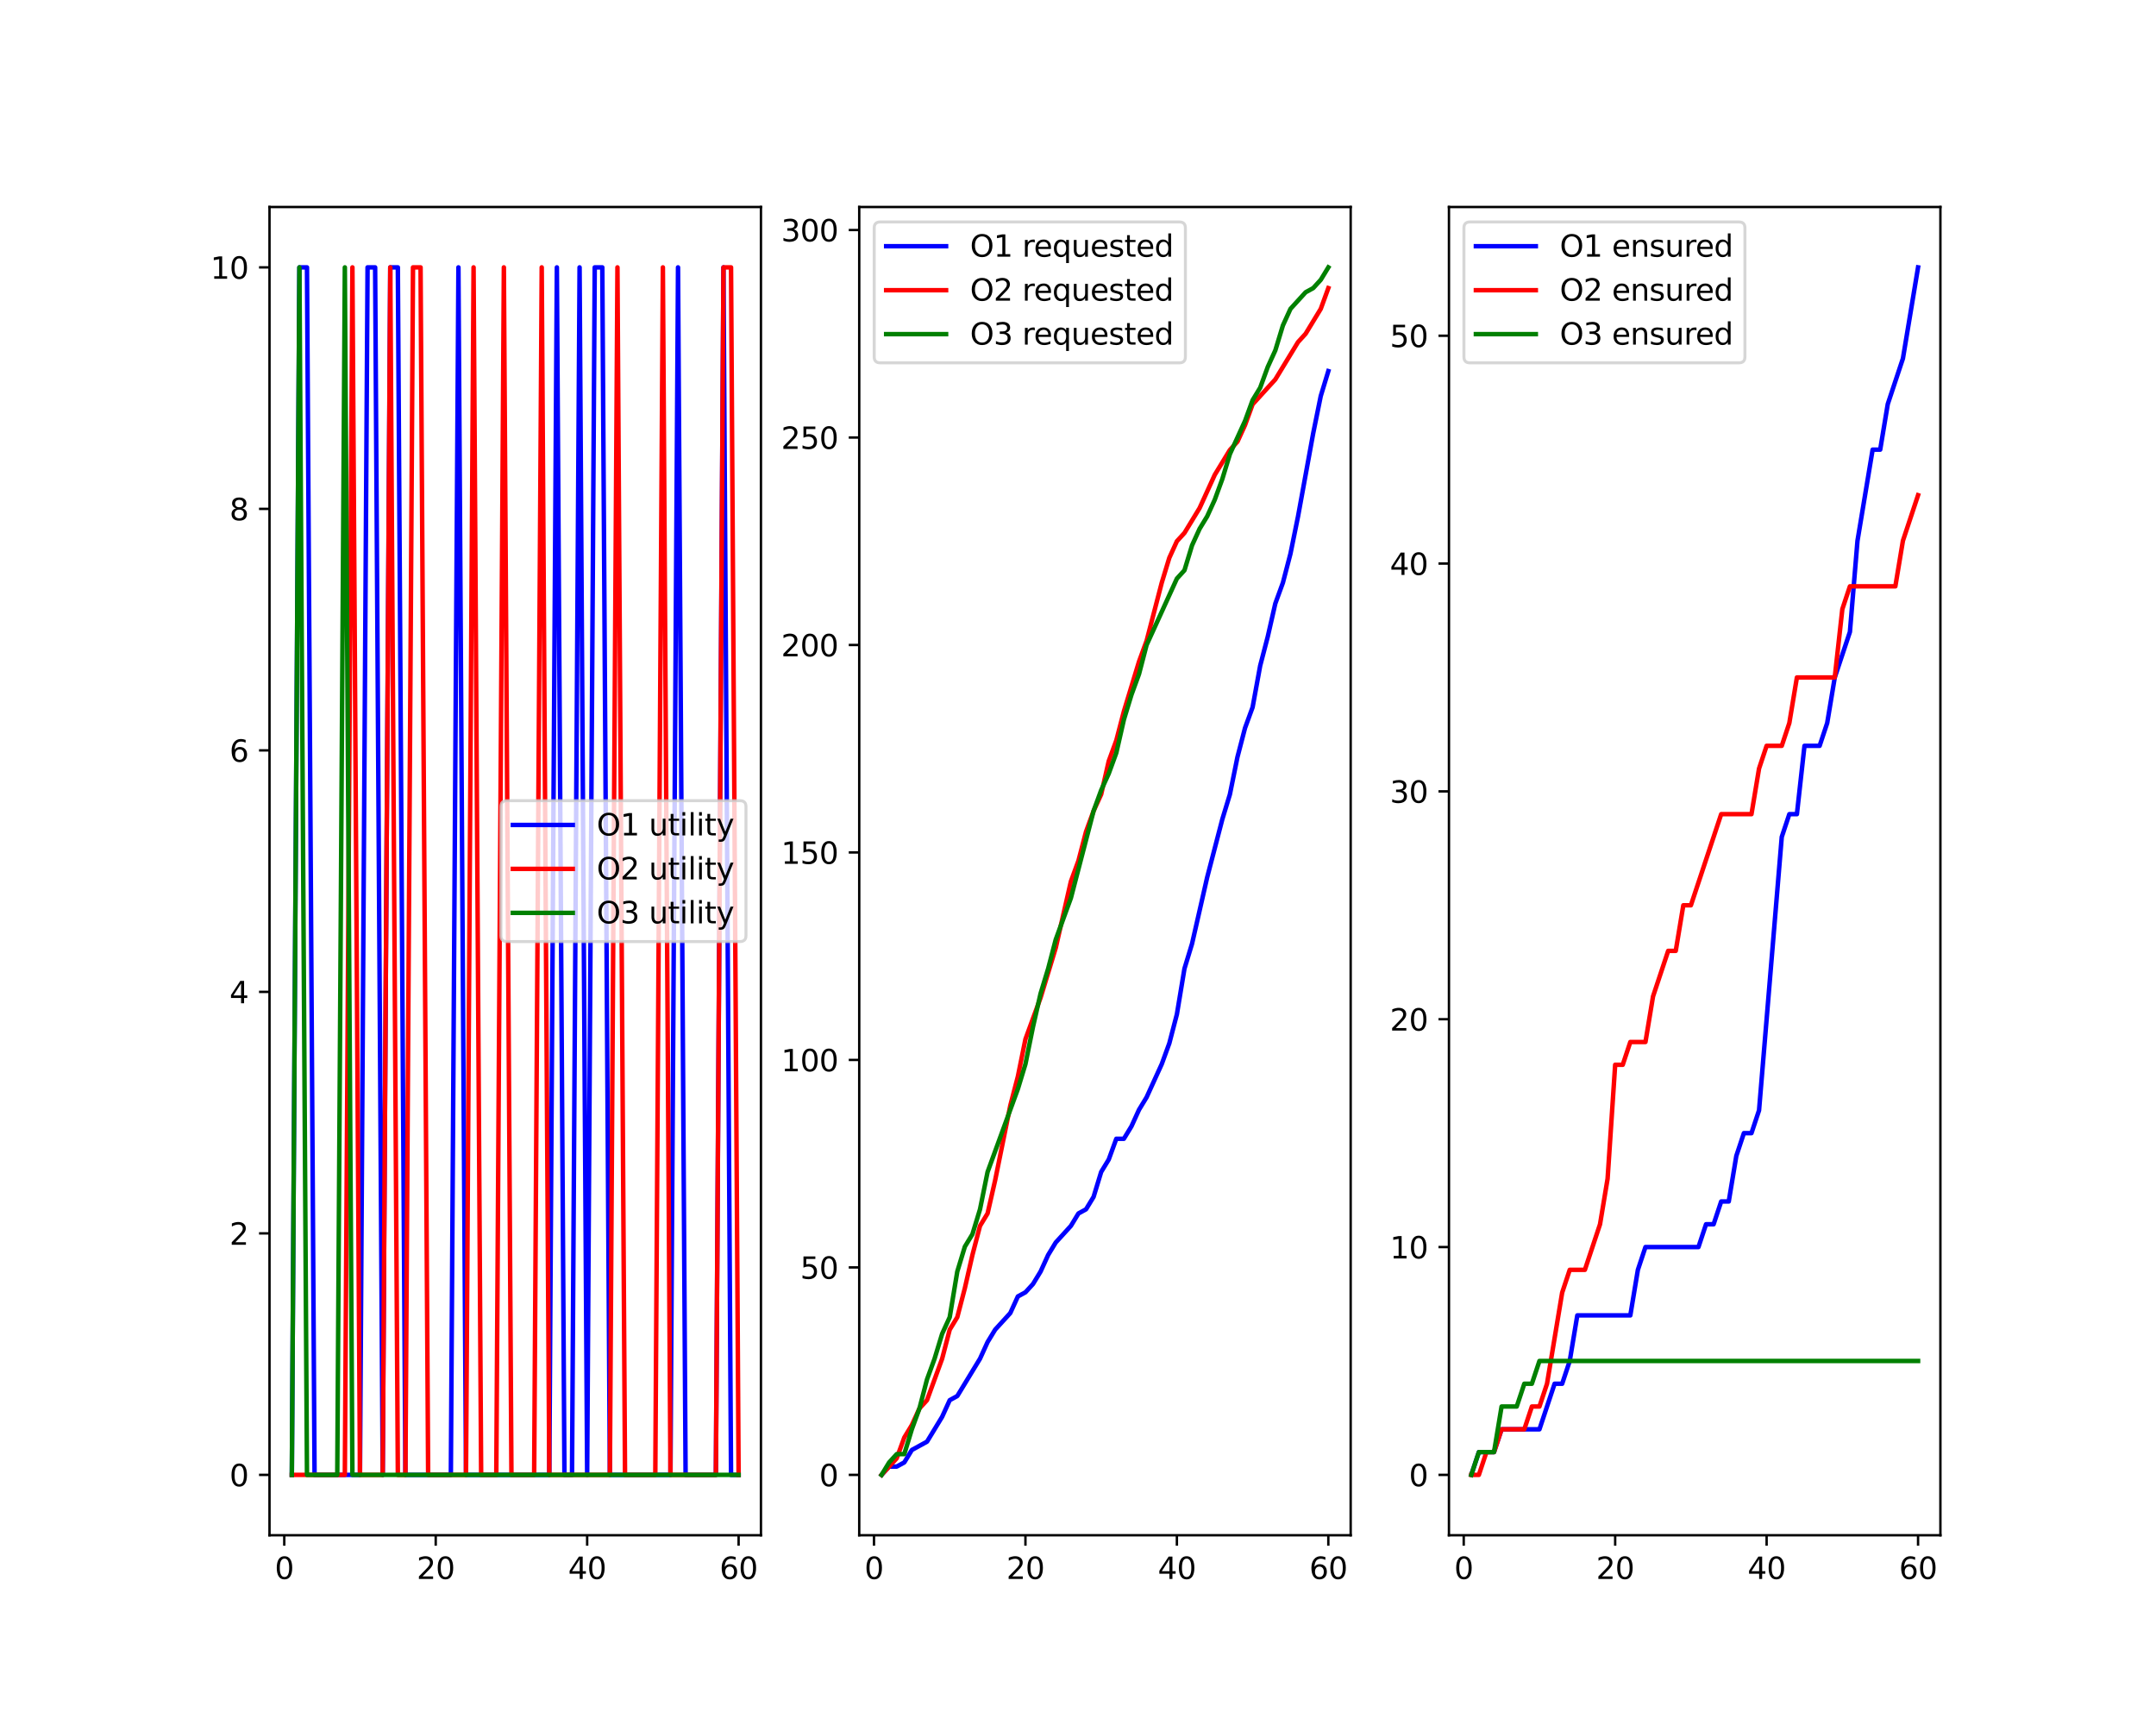 <?xml version="1.0" encoding="utf-8" standalone="no"?>
<!DOCTYPE svg PUBLIC "-//W3C//DTD SVG 1.1//EN"
  "http://www.w3.org/Graphics/SVG/1.1/DTD/svg11.dtd">
<svg xmlns:xlink="http://www.w3.org/1999/xlink" width="720pt" height="576pt" viewBox="0 0 720 576" xmlns="http://www.w3.org/2000/svg" version="1.1">
 <defs>
  <style type="text/css">*{stroke-linejoin: round; stroke-linecap: butt}</style>
 </defs>
 <g id="figure_1">
  <g id="patch_1">
   <path d="M 0 576 
L 720 576 
L 720 0 
L 0 0 
z
" style="fill: #ffffff"/>
  </g>
  <g id="axes_1">
   <g id="patch_2">
    <path d="M 90 512.64 
L 254.118 512.64 
L 254.118 69.12 
L 90 69.12 
z
" style="fill: #ffffff"/>
   </g>
   <g id="matplotlib.axis_1">
    <g id="xtick_1">
     <g id="line2d_1">
      <defs>
       <path id="m739ac8c983" d="M 0 0 
L 0 3.5 
" style="stroke: #000000; stroke-width: 0.8"/>
      </defs>
      <g>
       <use xlink:href="#m739ac8c983" x="94.931" y="512.64" style="stroke: #000000; stroke-width: 0.8"/>
      </g>
     </g>
     <g id="text_1">
      <!-- 0 -->
      <g transform="translate(91.75 527.238) scale(0.1 -0.1)">
       <defs>
        <path id="DejaVuSans-30" d="M 2034 4250 
Q 1547 4250 1301 3770 
Q 1056 3291 1056 2328 
Q 1056 1369 1301 889 
Q 1547 409 2034 409 
Q 2525 409 2770 889 
Q 3016 1369 3016 2328 
Q 3016 3291 2770 3770 
Q 2525 4250 2034 4250 
z
M 2034 4750 
Q 2819 4750 3233 4129 
Q 3647 3509 3647 2328 
Q 3647 1150 3233 529 
Q 2819 -91 2034 -91 
Q 1250 -91 836 529 
Q 422 1150 422 2328 
Q 422 3509 836 4129 
Q 1250 4750 2034 4750 
z
" transform="scale(0.016)"/>
       </defs>
       <use xlink:href="#DejaVuSans-30"/>
      </g>
     </g>
    </g>
    <g id="xtick_2">
     <g id="line2d_2">
      <g>
       <use xlink:href="#m739ac8c983" x="145.507" y="512.64" style="stroke: #000000; stroke-width: 0.8"/>
      </g>
     </g>
     <g id="text_2">
      <!-- 20 -->
      <g transform="translate(139.144 527.238) scale(0.1 -0.1)">
       <defs>
        <path id="DejaVuSans-32" d="M 1228 531 
L 3431 531 
L 3431 0 
L 469 0 
L 469 531 
Q 828 903 1448 1529 
Q 2069 2156 2228 2338 
Q 2531 2678 2651 2914 
Q 2772 3150 2772 3378 
Q 2772 3750 2511 3984 
Q 2250 4219 1831 4219 
Q 1534 4219 1204 4116 
Q 875 4013 500 3803 
L 500 4441 
Q 881 4594 1212 4672 
Q 1544 4750 1819 4750 
Q 2544 4750 2975 4387 
Q 3406 4025 3406 3419 
Q 3406 3131 3298 2873 
Q 3191 2616 2906 2266 
Q 2828 2175 2409 1742 
Q 1991 1309 1228 531 
z
" transform="scale(0.016)"/>
       </defs>
       <use xlink:href="#DejaVuSans-32"/>
       <use xlink:href="#DejaVuSans-30" x="63.623"/>
      </g>
     </g>
    </g>
    <g id="xtick_3">
     <g id="line2d_3">
      <g>
       <use xlink:href="#m739ac8c983" x="196.082" y="512.64" style="stroke: #000000; stroke-width: 0.8"/>
      </g>
     </g>
     <g id="text_3">
      <!-- 40 -->
      <g transform="translate(189.72 527.238) scale(0.1 -0.1)">
       <defs>
        <path id="DejaVuSans-34" d="M 2419 4116 
L 825 1625 
L 2419 1625 
L 2419 4116 
z
M 2253 4666 
L 3047 4666 
L 3047 1625 
L 3713 1625 
L 3713 1100 
L 3047 1100 
L 3047 0 
L 2419 0 
L 2419 1100 
L 313 1100 
L 313 1709 
L 2253 4666 
z
" transform="scale(0.016)"/>
       </defs>
       <use xlink:href="#DejaVuSans-34"/>
       <use xlink:href="#DejaVuSans-30" x="63.623"/>
      </g>
     </g>
    </g>
    <g id="xtick_4">
     <g id="line2d_4">
      <g>
       <use xlink:href="#m739ac8c983" x="246.658" y="512.64" style="stroke: #000000; stroke-width: 0.8"/>
      </g>
     </g>
     <g id="text_4">
      <!-- 60 -->
      <g transform="translate(240.295 527.238) scale(0.1 -0.1)">
       <defs>
        <path id="DejaVuSans-36" d="M 2113 2584 
Q 1688 2584 1439 2293 
Q 1191 2003 1191 1497 
Q 1191 994 1439 701 
Q 1688 409 2113 409 
Q 2538 409 2786 701 
Q 3034 994 3034 1497 
Q 3034 2003 2786 2293 
Q 2538 2584 2113 2584 
z
M 3366 4563 
L 3366 3988 
Q 3128 4100 2886 4159 
Q 2644 4219 2406 4219 
Q 1781 4219 1451 3797 
Q 1122 3375 1075 2522 
Q 1259 2794 1537 2939 
Q 1816 3084 2150 3084 
Q 2853 3084 3261 2657 
Q 3669 2231 3669 1497 
Q 3669 778 3244 343 
Q 2819 -91 2113 -91 
Q 1303 -91 875 529 
Q 447 1150 447 2328 
Q 447 3434 972 4092 
Q 1497 4750 2381 4750 
Q 2619 4750 2861 4703 
Q 3103 4656 3366 4563 
z
" transform="scale(0.016)"/>
       </defs>
       <use xlink:href="#DejaVuSans-36"/>
       <use xlink:href="#DejaVuSans-30" x="63.623"/>
      </g>
     </g>
    </g>
   </g>
   <g id="matplotlib.axis_2">
    <g id="ytick_1">
     <g id="line2d_5">
      <defs>
       <path id="mddfb8fc6ed" d="M 0 0 
L -3.5 0 
" style="stroke: #000000; stroke-width: 0.8"/>
      </defs>
      <g>
       <use xlink:href="#mddfb8fc6ed" x="90" y="492.48" style="stroke: #000000; stroke-width: 0.8"/>
      </g>
     </g>
     <g id="text_5">
      <!-- 0 -->
      <g transform="translate(76.638 496.279) scale(0.1 -0.1)">
       <use xlink:href="#DejaVuSans-30"/>
      </g>
     </g>
    </g>
    <g id="ytick_2">
     <g id="line2d_6">
      <g>
       <use xlink:href="#mddfb8fc6ed" x="90" y="411.84" style="stroke: #000000; stroke-width: 0.8"/>
      </g>
     </g>
     <g id="text_6">
      <!-- 2 -->
      <g transform="translate(76.638 415.639) scale(0.1 -0.1)">
       <use xlink:href="#DejaVuSans-32"/>
      </g>
     </g>
    </g>
    <g id="ytick_3">
     <g id="line2d_7">
      <g>
       <use xlink:href="#mddfb8fc6ed" x="90" y="331.2" style="stroke: #000000; stroke-width: 0.8"/>
      </g>
     </g>
     <g id="text_7">
      <!-- 4 -->
      <g transform="translate(76.638 334.999) scale(0.1 -0.1)">
       <use xlink:href="#DejaVuSans-34"/>
      </g>
     </g>
    </g>
    <g id="ytick_4">
     <g id="line2d_8">
      <g>
       <use xlink:href="#mddfb8fc6ed" x="90" y="250.56" style="stroke: #000000; stroke-width: 0.8"/>
      </g>
     </g>
     <g id="text_8">
      <!-- 6 -->
      <g transform="translate(76.638 254.359) scale(0.1 -0.1)">
       <use xlink:href="#DejaVuSans-36"/>
      </g>
     </g>
    </g>
    <g id="ytick_5">
     <g id="line2d_9">
      <g>
       <use xlink:href="#mddfb8fc6ed" x="90" y="169.92" style="stroke: #000000; stroke-width: 0.8"/>
      </g>
     </g>
     <g id="text_9">
      <!-- 8 -->
      <g transform="translate(76.638 173.719) scale(0.1 -0.1)">
       <defs>
        <path id="DejaVuSans-38" d="M 2034 2216 
Q 1584 2216 1326 1975 
Q 1069 1734 1069 1313 
Q 1069 891 1326 650 
Q 1584 409 2034 409 
Q 2484 409 2743 651 
Q 3003 894 3003 1313 
Q 3003 1734 2745 1975 
Q 2488 2216 2034 2216 
z
M 1403 2484 
Q 997 2584 770 2862 
Q 544 3141 544 3541 
Q 544 4100 942 4425 
Q 1341 4750 2034 4750 
Q 2731 4750 3128 4425 
Q 3525 4100 3525 3541 
Q 3525 3141 3298 2862 
Q 3072 2584 2669 2484 
Q 3125 2378 3379 2068 
Q 3634 1759 3634 1313 
Q 3634 634 3220 271 
Q 2806 -91 2034 -91 
Q 1263 -91 848 271 
Q 434 634 434 1313 
Q 434 1759 690 2068 
Q 947 2378 1403 2484 
z
M 1172 3481 
Q 1172 3119 1398 2916 
Q 1625 2713 2034 2713 
Q 2441 2713 2670 2916 
Q 2900 3119 2900 3481 
Q 2900 3844 2670 4047 
Q 2441 4250 2034 4250 
Q 1625 4250 1398 4047 
Q 1172 3844 1172 3481 
z
" transform="scale(0.016)"/>
       </defs>
       <use xlink:href="#DejaVuSans-38"/>
      </g>
     </g>
    </g>
    <g id="ytick_6">
     <g id="line2d_10">
      <g>
       <use xlink:href="#mddfb8fc6ed" x="90" y="89.28" style="stroke: #000000; stroke-width: 0.8"/>
      </g>
     </g>
     <g id="text_10">
      <!-- 10 -->
      <g transform="translate(70.275 93.079) scale(0.1 -0.1)">
       <defs>
        <path id="DejaVuSans-31" d="M 794 531 
L 1825 531 
L 1825 4091 
L 703 3866 
L 703 4441 
L 1819 4666 
L 2450 4666 
L 2450 531 
L 3481 531 
L 3481 0 
L 794 0 
L 794 531 
z
" transform="scale(0.016)"/>
       </defs>
       <use xlink:href="#DejaVuSans-31"/>
       <use xlink:href="#DejaVuSans-30" x="63.623"/>
      </g>
     </g>
    </g>
   </g>
   <g id="line2d_11">
    <path d="M 97.46 492.48 
L 99.989 89.28 
L 102.517 89.28 
L 105.046 492.48 
L 107.575 492.48 
L 110.104 492.48 
L 112.633 492.48 
L 115.161 492.48 
L 117.69 492.48 
L 120.219 492.48 
L 122.748 89.28 
L 125.276 89.28 
L 127.805 492.48 
L 130.334 89.28 
L 132.863 89.28 
L 135.392 492.48 
L 137.92 492.48 
L 140.449 492.48 
L 142.978 492.48 
L 145.507 492.48 
L 148.035 492.48 
L 150.564 492.48 
L 153.093 89.28 
L 155.622 492.48 
L 158.151 492.48 
L 160.679 492.48 
L 163.208 492.48 
L 165.737 492.48 
L 168.266 492.48 
L 170.794 492.48 
L 173.323 492.48 
L 175.852 492.48 
L 178.381 492.48 
L 180.91 492.48 
L 183.438 492.48 
L 185.967 89.28 
L 188.496 492.48 
L 191.025 492.48 
L 193.553 89.28 
L 196.082 492.48 
L 198.611 89.28 
L 201.14 89.28 
L 203.669 492.48 
L 206.197 492.48 
L 208.726 492.48 
L 211.255 492.48 
L 213.784 492.48 
L 216.312 492.48 
L 218.841 492.48 
L 221.37 492.48 
L 223.899 492.48 
L 226.428 89.28 
L 228.956 492.48 
L 231.485 492.48 
L 234.014 492.48 
L 236.543 492.48 
L 239.071 492.48 
L 241.6 89.28 
L 244.129 492.48 
L 246.658 492.48 
" clip-path="url(#pf6745825e4)" style="fill: none; stroke: #0000ff; stroke-width: 1.5; stroke-linecap: square"/>
   </g>
   <g id="line2d_12">
    <path d="M 97.46 492.48 
L 99.989 492.48 
L 102.517 492.48 
L 105.046 492.48 
L 107.575 492.48 
L 110.104 492.48 
L 112.633 492.48 
L 115.161 492.48 
L 117.69 89.28 
L 120.219 492.48 
L 122.748 492.48 
L 125.276 492.48 
L 127.805 492.48 
L 130.334 89.28 
L 132.863 492.48 
L 135.392 492.48 
L 137.92 89.28 
L 140.449 89.28 
L 142.978 492.48 
L 145.507 492.48 
L 148.035 492.48 
L 150.564 492.48 
L 153.093 492.48 
L 155.622 492.48 
L 158.151 89.28 
L 160.679 492.48 
L 163.208 492.48 
L 165.737 492.48 
L 168.266 89.28 
L 170.794 492.48 
L 173.323 492.48 
L 175.852 492.48 
L 178.381 492.48 
L 180.91 89.28 
L 183.438 492.48 
L 185.967 492.48 
L 188.496 492.48 
L 191.025 492.48 
L 193.553 492.48 
L 196.082 492.48 
L 198.611 492.48 
L 201.14 492.48 
L 203.669 492.48 
L 206.197 89.28 
L 208.726 492.48 
L 211.255 492.48 
L 213.784 492.48 
L 216.312 492.48 
L 218.841 492.48 
L 221.37 89.28 
L 223.899 492.48 
L 226.428 492.48 
L 228.956 492.48 
L 231.485 492.48 
L 234.014 492.48 
L 236.543 492.48 
L 239.071 492.48 
L 241.6 89.28 
L 244.129 89.28 
L 246.658 492.48 
" clip-path="url(#pf6745825e4)" style="fill: none; stroke: #ff0000; stroke-width: 1.5; stroke-linecap: square"/>
   </g>
   <g id="line2d_13">
    <path d="M 97.46 492.48 
L 99.989 89.28 
L 102.517 492.48 
L 105.046 492.48 
L 107.575 492.48 
L 110.104 492.48 
L 112.633 492.48 
L 115.161 89.28 
L 117.69 492.48 
L 120.219 492.48 
L 122.748 492.48 
L 125.276 492.48 
L 127.805 492.48 
L 130.334 492.48 
L 132.863 492.48 
L 135.392 492.48 
L 137.92 492.48 
L 140.449 492.48 
L 142.978 492.48 
L 145.507 492.48 
L 148.035 492.48 
L 150.564 492.48 
L 153.093 492.48 
L 155.622 492.48 
L 158.151 492.48 
L 160.679 492.48 
L 163.208 492.48 
L 165.737 492.48 
L 168.266 492.48 
L 170.794 492.48 
L 173.323 492.48 
L 175.852 492.48 
L 178.381 492.48 
L 180.91 492.48 
L 183.438 492.48 
L 185.967 492.48 
L 188.496 492.48 
L 191.025 492.48 
L 193.553 492.48 
L 196.082 492.48 
L 198.611 492.48 
L 201.14 492.48 
L 203.669 492.48 
L 206.197 492.48 
L 208.726 492.48 
L 211.255 492.48 
L 213.784 492.48 
L 216.312 492.48 
L 218.841 492.48 
L 221.37 492.48 
L 223.899 492.48 
L 226.428 492.48 
L 228.956 492.48 
L 231.485 492.48 
L 234.014 492.48 
L 236.543 492.48 
L 239.071 492.48 
L 241.6 492.48 
L 244.129 492.48 
L 246.658 492.48 
" clip-path="url(#pf6745825e4)" style="fill: none; stroke: #008000; stroke-width: 1.5; stroke-linecap: square"/>
   </g>
   <g id="patch_3">
    <path d="M 90 512.64 
L 90 69.12 
" style="fill: none; stroke: #000000; stroke-width: 0.8; stroke-linejoin: miter; stroke-linecap: square"/>
   </g>
   <g id="patch_4">
    <path d="M 254.118 512.64 
L 254.118 69.12 
" style="fill: none; stroke: #000000; stroke-width: 0.8; stroke-linejoin: miter; stroke-linecap: square"/>
   </g>
   <g id="patch_5">
    <path d="M 90 512.64 
L 254.118 512.64 
" style="fill: none; stroke: #000000; stroke-width: 0.8; stroke-linejoin: miter; stroke-linecap: square"/>
   </g>
   <g id="patch_6">
    <path d="M 90 69.12 
L 254.118 69.12 
" style="fill: none; stroke: #000000; stroke-width: 0.8; stroke-linejoin: miter; stroke-linecap: square"/>
   </g>
   <g id="legend_1">
    <g id="patch_7">
     <path d="M 169.274 314.397 
L 247.118 314.397 
Q 249.118 314.397 249.118 312.397 
L 249.118 269.363 
Q 249.118 267.363 247.118 267.363 
L 169.274 267.363 
Q 167.274 267.363 167.274 269.363 
L 167.274 312.397 
Q 167.274 314.397 169.274 314.397 
z
" style="fill: #ffffff; opacity: 0.8; stroke: #cccccc; stroke-linejoin: miter"/>
    </g>
    <g id="line2d_14">
     <path d="M 171.274 275.461 
L 181.274 275.461 
L 191.274 275.461 
" style="fill: none; stroke: #0000ff; stroke-width: 1.5; stroke-linecap: square"/>
    </g>
    <g id="text_11">
     <!-- O1 utility -->
     <g transform="translate(199.274 278.961) scale(0.1 -0.1)">
      <defs>
       <path id="DejaVuSans-4f" d="M 2522 4238 
Q 1834 4238 1429 3725 
Q 1025 3213 1025 2328 
Q 1025 1447 1429 934 
Q 1834 422 2522 422 
Q 3209 422 3611 934 
Q 4013 1447 4013 2328 
Q 4013 3213 3611 3725 
Q 3209 4238 2522 4238 
z
M 2522 4750 
Q 3503 4750 4090 4092 
Q 4678 3434 4678 2328 
Q 4678 1225 4090 567 
Q 3503 -91 2522 -91 
Q 1538 -91 948 565 
Q 359 1222 359 2328 
Q 359 3434 948 4092 
Q 1538 4750 2522 4750 
z
" transform="scale(0.016)"/>
       <path id="DejaVuSans-20" transform="scale(0.016)"/>
       <path id="DejaVuSans-75" d="M 544 1381 
L 544 3500 
L 1119 3500 
L 1119 1403 
Q 1119 906 1312 657 
Q 1506 409 1894 409 
Q 2359 409 2629 706 
Q 2900 1003 2900 1516 
L 2900 3500 
L 3475 3500 
L 3475 0 
L 2900 0 
L 2900 538 
Q 2691 219 2414 64 
Q 2138 -91 1772 -91 
Q 1169 -91 856 284 
Q 544 659 544 1381 
z
M 1991 3584 
L 1991 3584 
z
" transform="scale(0.016)"/>
       <path id="DejaVuSans-74" d="M 1172 4494 
L 1172 3500 
L 2356 3500 
L 2356 3053 
L 1172 3053 
L 1172 1153 
Q 1172 725 1289 603 
Q 1406 481 1766 481 
L 2356 481 
L 2356 0 
L 1766 0 
Q 1100 0 847 248 
Q 594 497 594 1153 
L 594 3053 
L 172 3053 
L 172 3500 
L 594 3500 
L 594 4494 
L 1172 4494 
z
" transform="scale(0.016)"/>
       <path id="DejaVuSans-69" d="M 603 3500 
L 1178 3500 
L 1178 0 
L 603 0 
L 603 3500 
z
M 603 4863 
L 1178 4863 
L 1178 4134 
L 603 4134 
L 603 4863 
z
" transform="scale(0.016)"/>
       <path id="DejaVuSans-6c" d="M 603 4863 
L 1178 4863 
L 1178 0 
L 603 0 
L 603 4863 
z
" transform="scale(0.016)"/>
       <path id="DejaVuSans-79" d="M 2059 -325 
Q 1816 -950 1584 -1140 
Q 1353 -1331 966 -1331 
L 506 -1331 
L 506 -850 
L 844 -850 
Q 1081 -850 1212 -737 
Q 1344 -625 1503 -206 
L 1606 56 
L 191 3500 
L 800 3500 
L 1894 763 
L 2988 3500 
L 3597 3500 
L 2059 -325 
z
" transform="scale(0.016)"/>
      </defs>
      <use xlink:href="#DejaVuSans-4f"/>
      <use xlink:href="#DejaVuSans-31" x="78.711"/>
      <use xlink:href="#DejaVuSans-20" x="142.334"/>
      <use xlink:href="#DejaVuSans-75" x="174.121"/>
      <use xlink:href="#DejaVuSans-74" x="237.5"/>
      <use xlink:href="#DejaVuSans-69" x="276.709"/>
      <use xlink:href="#DejaVuSans-6c" x="304.492"/>
      <use xlink:href="#DejaVuSans-69" x="332.275"/>
      <use xlink:href="#DejaVuSans-74" x="360.059"/>
      <use xlink:href="#DejaVuSans-79" x="399.268"/>
     </g>
    </g>
    <g id="line2d_15">
     <path d="M 171.274 290.139 
L 181.274 290.139 
L 191.274 290.139 
" style="fill: none; stroke: #ff0000; stroke-width: 1.5; stroke-linecap: square"/>
    </g>
    <g id="text_12">
     <!-- O2 utility -->
     <g transform="translate(199.274 293.639) scale(0.1 -0.1)">
      <use xlink:href="#DejaVuSans-4f"/>
      <use xlink:href="#DejaVuSans-32" x="78.711"/>
      <use xlink:href="#DejaVuSans-20" x="142.334"/>
      <use xlink:href="#DejaVuSans-75" x="174.121"/>
      <use xlink:href="#DejaVuSans-74" x="237.5"/>
      <use xlink:href="#DejaVuSans-69" x="276.709"/>
      <use xlink:href="#DejaVuSans-6c" x="304.492"/>
      <use xlink:href="#DejaVuSans-69" x="332.275"/>
      <use xlink:href="#DejaVuSans-74" x="360.059"/>
      <use xlink:href="#DejaVuSans-79" x="399.268"/>
     </g>
    </g>
    <g id="line2d_16">
     <path d="M 171.274 304.817 
L 181.274 304.817 
L 191.274 304.817 
" style="fill: none; stroke: #008000; stroke-width: 1.5; stroke-linecap: square"/>
    </g>
    <g id="text_13">
     <!-- O3 utility -->
     <g transform="translate(199.274 308.317) scale(0.1 -0.1)">
      <defs>
       <path id="DejaVuSans-33" d="M 2597 2516 
Q 3050 2419 3304 2112 
Q 3559 1806 3559 1356 
Q 3559 666 3084 287 
Q 2609 -91 1734 -91 
Q 1441 -91 1130 -33 
Q 819 25 488 141 
L 488 750 
Q 750 597 1062 519 
Q 1375 441 1716 441 
Q 2309 441 2620 675 
Q 2931 909 2931 1356 
Q 2931 1769 2642 2001 
Q 2353 2234 1838 2234 
L 1294 2234 
L 1294 2753 
L 1863 2753 
Q 2328 2753 2575 2939 
Q 2822 3125 2822 3475 
Q 2822 3834 2567 4026 
Q 2313 4219 1838 4219 
Q 1578 4219 1281 4162 
Q 984 4106 628 3988 
L 628 4550 
Q 988 4650 1302 4700 
Q 1616 4750 1894 4750 
Q 2613 4750 3031 4423 
Q 3450 4097 3450 3541 
Q 3450 3153 3228 2886 
Q 3006 2619 2597 2516 
z
" transform="scale(0.016)"/>
      </defs>
      <use xlink:href="#DejaVuSans-4f"/>
      <use xlink:href="#DejaVuSans-33" x="78.711"/>
      <use xlink:href="#DejaVuSans-20" x="142.334"/>
      <use xlink:href="#DejaVuSans-75" x="174.121"/>
      <use xlink:href="#DejaVuSans-74" x="237.5"/>
      <use xlink:href="#DejaVuSans-69" x="276.709"/>
      <use xlink:href="#DejaVuSans-6c" x="304.492"/>
      <use xlink:href="#DejaVuSans-69" x="332.275"/>
      <use xlink:href="#DejaVuSans-74" x="360.059"/>
      <use xlink:href="#DejaVuSans-79" x="399.268"/>
     </g>
    </g>
   </g>
  </g>
  <g id="axes_2">
   <g id="patch_8">
    <path d="M 286.941 512.64 
L 451.059 512.64 
L 451.059 69.12 
L 286.941 69.12 
z
" style="fill: #ffffff"/>
   </g>
   <g id="matplotlib.axis_3">
    <g id="xtick_5">
     <g id="line2d_17">
      <g>
       <use xlink:href="#m739ac8c983" x="291.872" y="512.64" style="stroke: #000000; stroke-width: 0.8"/>
      </g>
     </g>
     <g id="text_14">
      <!-- 0 -->
      <g transform="translate(288.691 527.238) scale(0.1 -0.1)">
       <use xlink:href="#DejaVuSans-30"/>
      </g>
     </g>
    </g>
    <g id="xtick_6">
     <g id="line2d_18">
      <g>
       <use xlink:href="#m739ac8c983" x="342.448" y="512.64" style="stroke: #000000; stroke-width: 0.8"/>
      </g>
     </g>
     <g id="text_15">
      <!-- 20 -->
      <g transform="translate(336.085 527.238) scale(0.1 -0.1)">
       <use xlink:href="#DejaVuSans-32"/>
       <use xlink:href="#DejaVuSans-30" x="63.623"/>
      </g>
     </g>
    </g>
    <g id="xtick_7">
     <g id="line2d_19">
      <g>
       <use xlink:href="#m739ac8c983" x="393.023" y="512.64" style="stroke: #000000; stroke-width: 0.8"/>
      </g>
     </g>
     <g id="text_16">
      <!-- 40 -->
      <g transform="translate(386.661 527.238) scale(0.1 -0.1)">
       <use xlink:href="#DejaVuSans-34"/>
       <use xlink:href="#DejaVuSans-30" x="63.623"/>
      </g>
     </g>
    </g>
    <g id="xtick_8">
     <g id="line2d_20">
      <g>
       <use xlink:href="#m739ac8c983" x="443.599" y="512.64" style="stroke: #000000; stroke-width: 0.8"/>
      </g>
     </g>
     <g id="text_17">
      <!-- 60 -->
      <g transform="translate(437.236 527.238) scale(0.1 -0.1)">
       <use xlink:href="#DejaVuSans-36"/>
       <use xlink:href="#DejaVuSans-30" x="63.623"/>
      </g>
     </g>
    </g>
   </g>
   <g id="matplotlib.axis_4">
    <g id="ytick_7">
     <g id="line2d_21">
      <g>
       <use xlink:href="#mddfb8fc6ed" x="286.941" y="492.48" style="stroke: #000000; stroke-width: 0.8"/>
      </g>
     </g>
     <g id="text_18">
      <!-- 0 -->
      <g transform="translate(273.579 496.279) scale(0.1 -0.1)">
       <use xlink:href="#DejaVuSans-30"/>
      </g>
     </g>
    </g>
    <g id="ytick_8">
     <g id="line2d_22">
      <g>
       <use xlink:href="#mddfb8fc6ed" x="286.941" y="423.202" style="stroke: #000000; stroke-width: 0.8"/>
      </g>
     </g>
     <g id="text_19">
      <!-- 50 -->
      <g transform="translate(267.216 427.001) scale(0.1 -0.1)">
       <defs>
        <path id="DejaVuSans-35" d="M 691 4666 
L 3169 4666 
L 3169 4134 
L 1269 4134 
L 1269 2991 
Q 1406 3038 1543 3061 
Q 1681 3084 1819 3084 
Q 2600 3084 3056 2656 
Q 3513 2228 3513 1497 
Q 3513 744 3044 326 
Q 2575 -91 1722 -91 
Q 1428 -91 1123 -41 
Q 819 9 494 109 
L 494 744 
Q 775 591 1075 516 
Q 1375 441 1709 441 
Q 2250 441 2565 725 
Q 2881 1009 2881 1497 
Q 2881 1984 2565 2268 
Q 2250 2553 1709 2553 
Q 1456 2553 1204 2497 
Q 953 2441 691 2322 
L 691 4666 
z
" transform="scale(0.016)"/>
       </defs>
       <use xlink:href="#DejaVuSans-35"/>
       <use xlink:href="#DejaVuSans-30" x="63.623"/>
      </g>
     </g>
    </g>
    <g id="ytick_9">
     <g id="line2d_23">
      <g>
       <use xlink:href="#mddfb8fc6ed" x="286.941" y="353.923" style="stroke: #000000; stroke-width: 0.8"/>
      </g>
     </g>
     <g id="text_20">
      <!-- 100 -->
      <g transform="translate(260.854 357.723) scale(0.1 -0.1)">
       <use xlink:href="#DejaVuSans-31"/>
       <use xlink:href="#DejaVuSans-30" x="63.623"/>
       <use xlink:href="#DejaVuSans-30" x="127.246"/>
      </g>
     </g>
    </g>
    <g id="ytick_10">
     <g id="line2d_24">
      <g>
       <use xlink:href="#mddfb8fc6ed" x="286.941" y="284.645" style="stroke: #000000; stroke-width: 0.8"/>
      </g>
     </g>
     <g id="text_21">
      <!-- 150 -->
      <g transform="translate(260.854 288.444) scale(0.1 -0.1)">
       <use xlink:href="#DejaVuSans-31"/>
       <use xlink:href="#DejaVuSans-35" x="63.623"/>
       <use xlink:href="#DejaVuSans-30" x="127.246"/>
      </g>
     </g>
    </g>
    <g id="ytick_11">
     <g id="line2d_25">
      <g>
       <use xlink:href="#mddfb8fc6ed" x="286.941" y="215.367" style="stroke: #000000; stroke-width: 0.8"/>
      </g>
     </g>
     <g id="text_22">
      <!-- 200 -->
      <g transform="translate(260.854 219.166) scale(0.1 -0.1)">
       <use xlink:href="#DejaVuSans-32"/>
       <use xlink:href="#DejaVuSans-30" x="63.623"/>
       <use xlink:href="#DejaVuSans-30" x="127.246"/>
      </g>
     </g>
    </g>
    <g id="ytick_12">
     <g id="line2d_26">
      <g>
       <use xlink:href="#mddfb8fc6ed" x="286.941" y="146.088" style="stroke: #000000; stroke-width: 0.8"/>
      </g>
     </g>
     <g id="text_23">
      <!-- 250 -->
      <g transform="translate(260.854 149.887) scale(0.1 -0.1)">
       <use xlink:href="#DejaVuSans-32"/>
       <use xlink:href="#DejaVuSans-35" x="63.623"/>
       <use xlink:href="#DejaVuSans-30" x="127.246"/>
      </g>
     </g>
    </g>
    <g id="ytick_13">
     <g id="line2d_27">
      <g>
       <use xlink:href="#mddfb8fc6ed" x="286.941" y="76.81" style="stroke: #000000; stroke-width: 0.8"/>
      </g>
     </g>
     <g id="text_24">
      <!-- 300 -->
      <g transform="translate(260.854 80.609) scale(0.1 -0.1)">
       <use xlink:href="#DejaVuSans-33"/>
       <use xlink:href="#DejaVuSans-30" x="63.623"/>
       <use xlink:href="#DejaVuSans-30" x="127.246"/>
      </g>
     </g>
    </g>
   </g>
   <g id="line2d_28">
    <path d="M 294.401 492.48 
L 296.93 489.709 
L 299.459 489.709 
L 301.987 488.323 
L 304.516 484.167 
L 307.045 482.781 
L 309.574 481.395 
L 312.103 477.239 
L 314.631 473.082 
L 317.16 467.54 
L 319.689 466.154 
L 322.218 461.998 
L 324.746 457.841 
L 327.275 453.684 
L 329.804 448.142 
L 332.333 443.985 
L 334.862 441.214 
L 337.39 438.443 
L 339.919 432.901 
L 342.448 431.515 
L 344.977 428.744 
L 347.505 424.587 
L 350.034 419.045 
L 352.563 414.888 
L 355.092 412.117 
L 357.621 409.346 
L 360.149 405.189 
L 362.678 403.804 
L 365.207 399.647 
L 367.736 391.334 
L 370.264 387.177 
L 372.793 380.249 
L 375.322 380.249 
L 377.851 376.092 
L 380.379 370.55 
L 382.908 366.393 
L 385.437 360.851 
L 387.966 355.309 
L 390.495 348.381 
L 393.023 338.682 
L 395.552 323.441 
L 398.081 315.127 
L 400.61 304.043 
L 403.138 292.958 
L 405.667 283.259 
L 408.196 273.56 
L 410.725 265.247 
L 413.254 252.777 
L 415.782 243.078 
L 418.311 236.15 
L 420.84 222.294 
L 423.369 212.595 
L 425.897 201.511 
L 428.426 194.583 
L 430.955 184.884 
L 433.484 172.414 
L 436.013 158.558 
L 438.541 144.703 
L 441.07 132.233 
L 443.599 123.919 
" clip-path="url(#p6c239b47f9)" style="fill: none; stroke: #0000ff; stroke-width: 1.5; stroke-linecap: square"/>
   </g>
   <g id="line2d_29">
    <path d="M 294.401 492.48 
L 296.93 489.709 
L 299.459 486.938 
L 301.987 480.01 
L 304.516 475.853 
L 307.045 470.311 
L 309.574 467.54 
L 312.103 460.612 
L 314.631 453.684 
L 317.16 443.985 
L 319.689 439.828 
L 322.218 430.129 
L 324.746 419.045 
L 327.275 409.346 
L 329.804 405.189 
L 332.333 394.105 
L 334.862 381.635 
L 337.39 369.165 
L 339.919 359.466 
L 342.448 346.995 
L 344.977 340.068 
L 347.505 333.14 
L 350.034 324.826 
L 352.563 316.513 
L 355.092 305.428 
L 357.621 294.344 
L 360.149 287.416 
L 362.678 277.717 
L 365.207 270.789 
L 367.736 265.247 
L 370.264 254.162 
L 372.793 247.235 
L 375.322 237.536 
L 377.851 229.222 
L 380.379 220.909 
L 382.908 213.981 
L 385.437 204.282 
L 387.966 194.583 
L 390.495 186.27 
L 393.023 180.727 
L 395.552 177.956 
L 398.081 173.8 
L 400.61 169.643 
L 403.138 164.101 
L 405.667 158.558 
L 408.196 154.402 
L 410.725 150.245 
L 413.254 147.474 
L 415.782 141.932 
L 418.311 135.004 
L 420.84 132.233 
L 423.369 129.461 
L 425.897 126.69 
L 428.426 122.534 
L 430.955 118.377 
L 433.484 114.22 
L 436.013 111.449 
L 438.541 107.292 
L 441.07 103.136 
L 443.599 96.208 
" clip-path="url(#p6c239b47f9)" style="fill: none; stroke: #ff0000; stroke-width: 1.5; stroke-linecap: square"/>
   </g>
   <g id="line2d_30">
    <path d="M 294.401 492.48 
L 296.93 488.323 
L 299.459 485.552 
L 301.987 485.552 
L 304.516 477.239 
L 307.045 470.311 
L 309.574 460.612 
L 312.103 453.684 
L 314.631 445.371 
L 317.16 439.828 
L 319.689 424.587 
L 322.218 416.274 
L 324.746 412.117 
L 327.275 403.804 
L 329.804 391.334 
L 332.333 384.406 
L 334.862 377.478 
L 337.39 370.55 
L 339.919 363.622 
L 342.448 355.309 
L 344.977 342.839 
L 347.505 331.754 
L 350.034 323.441 
L 352.563 313.742 
L 355.092 306.814 
L 357.621 299.886 
L 360.149 290.187 
L 362.678 280.488 
L 365.207 270.789 
L 367.736 263.861 
L 370.264 258.319 
L 372.793 251.391 
L 375.322 240.307 
L 377.851 231.993 
L 380.379 225.066 
L 382.908 215.367 
L 385.437 209.824 
L 387.966 204.282 
L 390.495 198.74 
L 393.023 193.198 
L 395.552 190.426 
L 398.081 182.113 
L 400.61 176.571 
L 403.138 172.414 
L 405.667 166.872 
L 408.196 159.944 
L 410.725 151.631 
L 413.254 146.088 
L 415.782 140.546 
L 418.311 133.618 
L 420.84 129.461 
L 423.369 122.534 
L 425.897 116.991 
L 428.426 108.678 
L 430.955 103.136 
L 433.484 100.365 
L 436.013 97.593 
L 438.541 96.208 
L 441.07 93.437 
L 443.599 89.28 
" clip-path="url(#p6c239b47f9)" style="fill: none; stroke: #008000; stroke-width: 1.5; stroke-linecap: square"/>
   </g>
   <g id="patch_9">
    <path d="M 286.941 512.64 
L 286.941 69.12 
" style="fill: none; stroke: #000000; stroke-width: 0.8; stroke-linejoin: miter; stroke-linecap: square"/>
   </g>
   <g id="patch_10">
    <path d="M 451.059 512.64 
L 451.059 69.12 
" style="fill: none; stroke: #000000; stroke-width: 0.8; stroke-linejoin: miter; stroke-linecap: square"/>
   </g>
   <g id="patch_11">
    <path d="M 286.941 512.64 
L 451.059 512.64 
" style="fill: none; stroke: #000000; stroke-width: 0.8; stroke-linejoin: miter; stroke-linecap: square"/>
   </g>
   <g id="patch_12">
    <path d="M 286.941 69.12 
L 451.059 69.12 
" style="fill: none; stroke: #000000; stroke-width: 0.8; stroke-linejoin: miter; stroke-linecap: square"/>
   </g>
   <g id="legend_2">
    <g id="patch_13">
     <path d="M 293.941 121.154 
L 393.863 121.154 
Q 395.863 121.154 395.863 119.154 
L 395.863 76.12 
Q 395.863 74.12 393.863 74.12 
L 293.941 74.12 
Q 291.941 74.12 291.941 76.12 
L 291.941 119.154 
Q 291.941 121.154 293.941 121.154 
z
" style="fill: #ffffff; opacity: 0.8; stroke: #cccccc; stroke-linejoin: miter"/>
    </g>
    <g id="line2d_31">
     <path d="M 295.941 82.218 
L 305.941 82.218 
L 315.941 82.218 
" style="fill: none; stroke: #0000ff; stroke-width: 1.5; stroke-linecap: square"/>
    </g>
    <g id="text_25">
     <!-- O1 requested -->
     <g transform="translate(323.941 85.718) scale(0.1 -0.1)">
      <defs>
       <path id="DejaVuSans-72" d="M 2631 2963 
Q 2534 3019 2420 3045 
Q 2306 3072 2169 3072 
Q 1681 3072 1420 2755 
Q 1159 2438 1159 1844 
L 1159 0 
L 581 0 
L 581 3500 
L 1159 3500 
L 1159 2956 
Q 1341 3275 1631 3429 
Q 1922 3584 2338 3584 
Q 2397 3584 2469 3576 
Q 2541 3569 2628 3553 
L 2631 2963 
z
" transform="scale(0.016)"/>
       <path id="DejaVuSans-65" d="M 3597 1894 
L 3597 1613 
L 953 1613 
Q 991 1019 1311 708 
Q 1631 397 2203 397 
Q 2534 397 2845 478 
Q 3156 559 3463 722 
L 3463 178 
Q 3153 47 2828 -22 
Q 2503 -91 2169 -91 
Q 1331 -91 842 396 
Q 353 884 353 1716 
Q 353 2575 817 3079 
Q 1281 3584 2069 3584 
Q 2775 3584 3186 3129 
Q 3597 2675 3597 1894 
z
M 3022 2063 
Q 3016 2534 2758 2815 
Q 2500 3097 2075 3097 
Q 1594 3097 1305 2825 
Q 1016 2553 972 2059 
L 3022 2063 
z
" transform="scale(0.016)"/>
       <path id="DejaVuSans-71" d="M 947 1747 
Q 947 1113 1208 752 
Q 1469 391 1925 391 
Q 2381 391 2643 752 
Q 2906 1113 2906 1747 
Q 2906 2381 2643 2742 
Q 2381 3103 1925 3103 
Q 1469 3103 1208 2742 
Q 947 2381 947 1747 
z
M 2906 525 
Q 2725 213 2448 61 
Q 2172 -91 1784 -91 
Q 1150 -91 751 415 
Q 353 922 353 1747 
Q 353 2572 751 3078 
Q 1150 3584 1784 3584 
Q 2172 3584 2448 3432 
Q 2725 3281 2906 2969 
L 2906 3500 
L 3481 3500 
L 3481 -1331 
L 2906 -1331 
L 2906 525 
z
" transform="scale(0.016)"/>
       <path id="DejaVuSans-73" d="M 2834 3397 
L 2834 2853 
Q 2591 2978 2328 3040 
Q 2066 3103 1784 3103 
Q 1356 3103 1142 2972 
Q 928 2841 928 2578 
Q 928 2378 1081 2264 
Q 1234 2150 1697 2047 
L 1894 2003 
Q 2506 1872 2764 1633 
Q 3022 1394 3022 966 
Q 3022 478 2636 193 
Q 2250 -91 1575 -91 
Q 1294 -91 989 -36 
Q 684 19 347 128 
L 347 722 
Q 666 556 975 473 
Q 1284 391 1588 391 
Q 1994 391 2212 530 
Q 2431 669 2431 922 
Q 2431 1156 2273 1281 
Q 2116 1406 1581 1522 
L 1381 1569 
Q 847 1681 609 1914 
Q 372 2147 372 2553 
Q 372 3047 722 3315 
Q 1072 3584 1716 3584 
Q 2034 3584 2315 3537 
Q 2597 3491 2834 3397 
z
" transform="scale(0.016)"/>
       <path id="DejaVuSans-64" d="M 2906 2969 
L 2906 4863 
L 3481 4863 
L 3481 0 
L 2906 0 
L 2906 525 
Q 2725 213 2448 61 
Q 2172 -91 1784 -91 
Q 1150 -91 751 415 
Q 353 922 353 1747 
Q 353 2572 751 3078 
Q 1150 3584 1784 3584 
Q 2172 3584 2448 3432 
Q 2725 3281 2906 2969 
z
M 947 1747 
Q 947 1113 1208 752 
Q 1469 391 1925 391 
Q 2381 391 2643 752 
Q 2906 1113 2906 1747 
Q 2906 2381 2643 2742 
Q 2381 3103 1925 3103 
Q 1469 3103 1208 2742 
Q 947 2381 947 1747 
z
" transform="scale(0.016)"/>
      </defs>
      <use xlink:href="#DejaVuSans-4f"/>
      <use xlink:href="#DejaVuSans-31" x="78.711"/>
      <use xlink:href="#DejaVuSans-20" x="142.334"/>
      <use xlink:href="#DejaVuSans-72" x="174.121"/>
      <use xlink:href="#DejaVuSans-65" x="212.984"/>
      <use xlink:href="#DejaVuSans-71" x="274.508"/>
      <use xlink:href="#DejaVuSans-75" x="337.984"/>
      <use xlink:href="#DejaVuSans-65" x="401.363"/>
      <use xlink:href="#DejaVuSans-73" x="462.887"/>
      <use xlink:href="#DejaVuSans-74" x="514.986"/>
      <use xlink:href="#DejaVuSans-65" x="554.195"/>
      <use xlink:href="#DejaVuSans-64" x="615.719"/>
     </g>
    </g>
    <g id="line2d_32">
     <path d="M 295.941 96.897 
L 305.941 96.897 
L 315.941 96.897 
" style="fill: none; stroke: #ff0000; stroke-width: 1.5; stroke-linecap: square"/>
    </g>
    <g id="text_26">
     <!-- O2 requested -->
     <g transform="translate(323.941 100.397) scale(0.1 -0.1)">
      <use xlink:href="#DejaVuSans-4f"/>
      <use xlink:href="#DejaVuSans-32" x="78.711"/>
      <use xlink:href="#DejaVuSans-20" x="142.334"/>
      <use xlink:href="#DejaVuSans-72" x="174.121"/>
      <use xlink:href="#DejaVuSans-65" x="212.984"/>
      <use xlink:href="#DejaVuSans-71" x="274.508"/>
      <use xlink:href="#DejaVuSans-75" x="337.984"/>
      <use xlink:href="#DejaVuSans-65" x="401.363"/>
      <use xlink:href="#DejaVuSans-73" x="462.887"/>
      <use xlink:href="#DejaVuSans-74" x="514.986"/>
      <use xlink:href="#DejaVuSans-65" x="554.195"/>
      <use xlink:href="#DejaVuSans-64" x="615.719"/>
     </g>
    </g>
    <g id="line2d_33">
     <path d="M 295.941 111.575 
L 305.941 111.575 
L 315.941 111.575 
" style="fill: none; stroke: #008000; stroke-width: 1.5; stroke-linecap: square"/>
    </g>
    <g id="text_27">
     <!-- O3 requested -->
     <g transform="translate(323.941 115.075) scale(0.1 -0.1)">
      <use xlink:href="#DejaVuSans-4f"/>
      <use xlink:href="#DejaVuSans-33" x="78.711"/>
      <use xlink:href="#DejaVuSans-20" x="142.334"/>
      <use xlink:href="#DejaVuSans-72" x="174.121"/>
      <use xlink:href="#DejaVuSans-65" x="212.984"/>
      <use xlink:href="#DejaVuSans-71" x="274.508"/>
      <use xlink:href="#DejaVuSans-75" x="337.984"/>
      <use xlink:href="#DejaVuSans-65" x="401.363"/>
      <use xlink:href="#DejaVuSans-73" x="462.887"/>
      <use xlink:href="#DejaVuSans-74" x="514.986"/>
      <use xlink:href="#DejaVuSans-65" x="554.195"/>
      <use xlink:href="#DejaVuSans-64" x="615.719"/>
     </g>
    </g>
   </g>
  </g>
  <g id="axes_3">
   <g id="patch_14">
    <path d="M 483.882 512.64 
L 648 512.64 
L 648 69.12 
L 483.882 69.12 
z
" style="fill: #ffffff"/>
   </g>
   <g id="matplotlib.axis_5">
    <g id="xtick_9">
     <g id="line2d_34">
      <g>
       <use xlink:href="#m739ac8c983" x="488.813" y="512.64" style="stroke: #000000; stroke-width: 0.8"/>
      </g>
     </g>
     <g id="text_28">
      <!-- 0 -->
      <g transform="translate(485.632 527.238) scale(0.1 -0.1)">
       <use xlink:href="#DejaVuSans-30"/>
      </g>
     </g>
    </g>
    <g id="xtick_10">
     <g id="line2d_35">
      <g>
       <use xlink:href="#m739ac8c983" x="539.389" y="512.64" style="stroke: #000000; stroke-width: 0.8"/>
      </g>
     </g>
     <g id="text_29">
      <!-- 20 -->
      <g transform="translate(533.027 527.238) scale(0.1 -0.1)">
       <use xlink:href="#DejaVuSans-32"/>
       <use xlink:href="#DejaVuSans-30" x="63.623"/>
      </g>
     </g>
    </g>
    <g id="xtick_11">
     <g id="line2d_36">
      <g>
       <use xlink:href="#m739ac8c983" x="589.965" y="512.64" style="stroke: #000000; stroke-width: 0.8"/>
      </g>
     </g>
     <g id="text_30">
      <!-- 40 -->
      <g transform="translate(583.602 527.238) scale(0.1 -0.1)">
       <use xlink:href="#DejaVuSans-34"/>
       <use xlink:href="#DejaVuSans-30" x="63.623"/>
      </g>
     </g>
    </g>
    <g id="xtick_12">
     <g id="line2d_37">
      <g>
       <use xlink:href="#m739ac8c983" x="640.54" y="512.64" style="stroke: #000000; stroke-width: 0.8"/>
      </g>
     </g>
     <g id="text_31">
      <!-- 60 -->
      <g transform="translate(634.178 527.238) scale(0.1 -0.1)">
       <use xlink:href="#DejaVuSans-36"/>
       <use xlink:href="#DejaVuSans-30" x="63.623"/>
      </g>
     </g>
    </g>
   </g>
   <g id="matplotlib.axis_6">
    <g id="ytick_14">
     <g id="line2d_38">
      <g>
       <use xlink:href="#mddfb8fc6ed" x="483.882" y="492.48" style="stroke: #000000; stroke-width: 0.8"/>
      </g>
     </g>
     <g id="text_32">
      <!-- 0 -->
      <g transform="translate(470.52 496.279) scale(0.1 -0.1)">
       <use xlink:href="#DejaVuSans-30"/>
      </g>
     </g>
    </g>
    <g id="ytick_15">
     <g id="line2d_39">
      <g>
       <use xlink:href="#mddfb8fc6ed" x="483.882" y="416.405" style="stroke: #000000; stroke-width: 0.8"/>
      </g>
     </g>
     <g id="text_33">
      <!-- 10 -->
      <g transform="translate(464.157 420.204) scale(0.1 -0.1)">
       <use xlink:href="#DejaVuSans-31"/>
       <use xlink:href="#DejaVuSans-30" x="63.623"/>
      </g>
     </g>
    </g>
    <g id="ytick_16">
     <g id="line2d_40">
      <g>
       <use xlink:href="#mddfb8fc6ed" x="483.882" y="340.329" style="stroke: #000000; stroke-width: 0.8"/>
      </g>
     </g>
     <g id="text_34">
      <!-- 20 -->
      <g transform="translate(464.157 344.128) scale(0.1 -0.1)">
       <use xlink:href="#DejaVuSans-32"/>
       <use xlink:href="#DejaVuSans-30" x="63.623"/>
      </g>
     </g>
    </g>
    <g id="ytick_17">
     <g id="line2d_41">
      <g>
       <use xlink:href="#mddfb8fc6ed" x="483.882" y="264.254" style="stroke: #000000; stroke-width: 0.8"/>
      </g>
     </g>
     <g id="text_35">
      <!-- 30 -->
      <g transform="translate(464.157 268.053) scale(0.1 -0.1)">
       <use xlink:href="#DejaVuSans-33"/>
       <use xlink:href="#DejaVuSans-30" x="63.623"/>
      </g>
     </g>
    </g>
    <g id="ytick_18">
     <g id="line2d_42">
      <g>
       <use xlink:href="#mddfb8fc6ed" x="483.882" y="188.178" style="stroke: #000000; stroke-width: 0.8"/>
      </g>
     </g>
     <g id="text_36">
      <!-- 40 -->
      <g transform="translate(464.157 191.977) scale(0.1 -0.1)">
       <use xlink:href="#DejaVuSans-34"/>
       <use xlink:href="#DejaVuSans-30" x="63.623"/>
      </g>
     </g>
    </g>
    <g id="ytick_19">
     <g id="line2d_43">
      <g>
       <use xlink:href="#mddfb8fc6ed" x="483.882" y="112.103" style="stroke: #000000; stroke-width: 0.8"/>
      </g>
     </g>
     <g id="text_37">
      <!-- 50 -->
      <g transform="translate(464.157 115.902) scale(0.1 -0.1)">
       <use xlink:href="#DejaVuSans-35"/>
       <use xlink:href="#DejaVuSans-30" x="63.623"/>
      </g>
     </g>
    </g>
   </g>
   <g id="line2d_44">
    <path d="M 491.342 492.48 
L 493.871 484.872 
L 496.4 484.872 
L 498.929 484.872 
L 501.457 477.265 
L 503.986 477.265 
L 506.515 477.265 
L 509.044 477.265 
L 511.572 477.265 
L 514.101 477.265 
L 516.63 469.657 
L 519.159 462.05 
L 521.688 462.05 
L 524.216 454.442 
L 526.745 439.227 
L 529.274 439.227 
L 531.803 439.227 
L 534.331 439.227 
L 536.86 439.227 
L 539.389 439.227 
L 541.918 439.227 
L 544.447 439.227 
L 546.975 424.012 
L 549.504 416.405 
L 552.033 416.405 
L 554.562 416.405 
L 557.09 416.405 
L 559.619 416.405 
L 562.148 416.405 
L 564.677 416.405 
L 567.206 416.405 
L 569.734 408.797 
L 572.263 408.797 
L 574.792 401.189 
L 577.321 401.189 
L 579.849 385.974 
L 582.378 378.367 
L 584.907 378.367 
L 587.436 370.759 
L 589.965 340.329 
L 592.493 309.899 
L 595.022 279.469 
L 597.551 271.861 
L 600.08 271.861 
L 602.608 249.038 
L 605.137 249.038 
L 607.666 249.038 
L 610.195 241.431 
L 612.724 226.216 
L 615.252 218.608 
L 617.781 211.001 
L 620.31 180.571 
L 622.839 165.355 
L 625.367 150.14 
L 627.896 150.14 
L 630.425 134.925 
L 632.954 127.318 
L 635.483 119.71 
L 638.011 104.495 
L 640.54 89.28 
" clip-path="url(#p3e8d3c2b0a)" style="fill: none; stroke: #0000ff; stroke-width: 1.5; stroke-linecap: square"/>
   </g>
   <g id="line2d_45">
    <path d="M 491.342 492.48 
L 493.871 492.48 
L 496.4 484.872 
L 498.929 484.872 
L 501.457 477.265 
L 503.986 477.265 
L 506.515 477.265 
L 509.044 477.265 
L 511.572 469.657 
L 514.101 469.657 
L 516.63 462.05 
L 519.159 446.835 
L 521.688 431.62 
L 524.216 424.012 
L 526.745 424.012 
L 529.274 424.012 
L 531.803 416.405 
L 534.331 408.797 
L 536.86 393.582 
L 539.389 355.544 
L 541.918 355.544 
L 544.447 347.937 
L 546.975 347.937 
L 549.504 347.937 
L 552.033 332.722 
L 554.562 325.114 
L 557.09 317.506 
L 559.619 317.506 
L 562.148 302.291 
L 564.677 302.291 
L 567.206 294.684 
L 569.734 287.076 
L 572.263 279.469 
L 574.792 271.861 
L 577.321 271.861 
L 579.849 271.861 
L 582.378 271.861 
L 584.907 271.861 
L 587.436 256.646 
L 589.965 249.038 
L 592.493 249.038 
L 595.022 249.038 
L 597.551 241.431 
L 600.08 226.216 
L 602.608 226.216 
L 605.137 226.216 
L 607.666 226.216 
L 610.195 226.216 
L 612.724 226.216 
L 615.252 203.393 
L 617.781 195.786 
L 620.31 195.786 
L 622.839 195.786 
L 625.367 195.786 
L 627.896 195.786 
L 630.425 195.786 
L 632.954 195.786 
L 635.483 180.571 
L 638.011 172.963 
L 640.54 165.355 
" clip-path="url(#p3e8d3c2b0a)" style="fill: none; stroke: #ff0000; stroke-width: 1.5; stroke-linecap: square"/>
   </g>
   <g id="line2d_46">
    <path d="M 491.342 492.48 
L 493.871 484.872 
L 496.4 484.872 
L 498.929 484.872 
L 501.457 469.657 
L 503.986 469.657 
L 506.515 469.657 
L 509.044 462.05 
L 511.572 462.05 
L 514.101 454.442 
L 516.63 454.442 
L 519.159 454.442 
L 521.688 454.442 
L 524.216 454.442 
L 526.745 454.442 
L 529.274 454.442 
L 531.803 454.442 
L 534.331 454.442 
L 536.86 454.442 
L 539.389 454.442 
L 541.918 454.442 
L 544.447 454.442 
L 546.975 454.442 
L 549.504 454.442 
L 552.033 454.442 
L 554.562 454.442 
L 557.09 454.442 
L 559.619 454.442 
L 562.148 454.442 
L 564.677 454.442 
L 567.206 454.442 
L 569.734 454.442 
L 572.263 454.442 
L 574.792 454.442 
L 577.321 454.442 
L 579.849 454.442 
L 582.378 454.442 
L 584.907 454.442 
L 587.436 454.442 
L 589.965 454.442 
L 592.493 454.442 
L 595.022 454.442 
L 597.551 454.442 
L 600.08 454.442 
L 602.608 454.442 
L 605.137 454.442 
L 607.666 454.442 
L 610.195 454.442 
L 612.724 454.442 
L 615.252 454.442 
L 617.781 454.442 
L 620.31 454.442 
L 622.839 454.442 
L 625.367 454.442 
L 627.896 454.442 
L 630.425 454.442 
L 632.954 454.442 
L 635.483 454.442 
L 638.011 454.442 
L 640.54 454.442 
" clip-path="url(#p3e8d3c2b0a)" style="fill: none; stroke: #008000; stroke-width: 1.5; stroke-linecap: square"/>
   </g>
   <g id="patch_15">
    <path d="M 483.882 512.64 
L 483.882 69.12 
" style="fill: none; stroke: #000000; stroke-width: 0.8; stroke-linejoin: miter; stroke-linecap: square"/>
   </g>
   <g id="patch_16">
    <path d="M 648 512.64 
L 648 69.12 
" style="fill: none; stroke: #000000; stroke-width: 0.8; stroke-linejoin: miter; stroke-linecap: square"/>
   </g>
   <g id="patch_17">
    <path d="M 483.882 512.64 
L 648 512.64 
" style="fill: none; stroke: #000000; stroke-width: 0.8; stroke-linejoin: miter; stroke-linecap: square"/>
   </g>
   <g id="patch_18">
    <path d="M 483.882 69.12 
L 648 69.12 
" style="fill: none; stroke: #000000; stroke-width: 0.8; stroke-linejoin: miter; stroke-linecap: square"/>
   </g>
   <g id="legend_3">
    <g id="patch_19">
     <path d="M 490.882 121.154 
L 580.72 121.154 
Q 582.72 121.154 582.72 119.154 
L 582.72 76.12 
Q 582.72 74.12 580.72 74.12 
L 490.882 74.12 
Q 488.882 74.12 488.882 76.12 
L 488.882 119.154 
Q 488.882 121.154 490.882 121.154 
z
" style="fill: #ffffff; opacity: 0.8; stroke: #cccccc; stroke-linejoin: miter"/>
    </g>
    <g id="line2d_47">
     <path d="M 492.882 82.218 
L 502.882 82.218 
L 512.882 82.218 
" style="fill: none; stroke: #0000ff; stroke-width: 1.5; stroke-linecap: square"/>
    </g>
    <g id="text_38">
     <!-- O1 ensured -->
     <g transform="translate(520.882 85.718) scale(0.1 -0.1)">
      <defs>
       <path id="DejaVuSans-6e" d="M 3513 2113 
L 3513 0 
L 2938 0 
L 2938 2094 
Q 2938 2591 2744 2837 
Q 2550 3084 2163 3084 
Q 1697 3084 1428 2787 
Q 1159 2491 1159 1978 
L 1159 0 
L 581 0 
L 581 3500 
L 1159 3500 
L 1159 2956 
Q 1366 3272 1645 3428 
Q 1925 3584 2291 3584 
Q 2894 3584 3203 3211 
Q 3513 2838 3513 2113 
z
" transform="scale(0.016)"/>
      </defs>
      <use xlink:href="#DejaVuSans-4f"/>
      <use xlink:href="#DejaVuSans-31" x="78.711"/>
      <use xlink:href="#DejaVuSans-20" x="142.334"/>
      <use xlink:href="#DejaVuSans-65" x="174.121"/>
      <use xlink:href="#DejaVuSans-6e" x="235.645"/>
      <use xlink:href="#DejaVuSans-73" x="299.023"/>
      <use xlink:href="#DejaVuSans-75" x="351.123"/>
      <use xlink:href="#DejaVuSans-72" x="414.502"/>
      <use xlink:href="#DejaVuSans-65" x="453.365"/>
      <use xlink:href="#DejaVuSans-64" x="514.889"/>
     </g>
    </g>
    <g id="line2d_48">
     <path d="M 492.882 96.897 
L 502.882 96.897 
L 512.882 96.897 
" style="fill: none; stroke: #ff0000; stroke-width: 1.5; stroke-linecap: square"/>
    </g>
    <g id="text_39">
     <!-- O2 ensured -->
     <g transform="translate(520.882 100.397) scale(0.1 -0.1)">
      <use xlink:href="#DejaVuSans-4f"/>
      <use xlink:href="#DejaVuSans-32" x="78.711"/>
      <use xlink:href="#DejaVuSans-20" x="142.334"/>
      <use xlink:href="#DejaVuSans-65" x="174.121"/>
      <use xlink:href="#DejaVuSans-6e" x="235.645"/>
      <use xlink:href="#DejaVuSans-73" x="299.023"/>
      <use xlink:href="#DejaVuSans-75" x="351.123"/>
      <use xlink:href="#DejaVuSans-72" x="414.502"/>
      <use xlink:href="#DejaVuSans-65" x="453.365"/>
      <use xlink:href="#DejaVuSans-64" x="514.889"/>
     </g>
    </g>
    <g id="line2d_49">
     <path d="M 492.882 111.575 
L 502.882 111.575 
L 512.882 111.575 
" style="fill: none; stroke: #008000; stroke-width: 1.5; stroke-linecap: square"/>
    </g>
    <g id="text_40">
     <!-- O3 ensured -->
     <g transform="translate(520.882 115.075) scale(0.1 -0.1)">
      <use xlink:href="#DejaVuSans-4f"/>
      <use xlink:href="#DejaVuSans-33" x="78.711"/>
      <use xlink:href="#DejaVuSans-20" x="142.334"/>
      <use xlink:href="#DejaVuSans-65" x="174.121"/>
      <use xlink:href="#DejaVuSans-6e" x="235.645"/>
      <use xlink:href="#DejaVuSans-73" x="299.023"/>
      <use xlink:href="#DejaVuSans-75" x="351.123"/>
      <use xlink:href="#DejaVuSans-72" x="414.502"/>
      <use xlink:href="#DejaVuSans-65" x="453.365"/>
      <use xlink:href="#DejaVuSans-64" x="514.889"/>
     </g>
    </g>
   </g>
  </g>
 </g>
 <defs>
  <clipPath id="pf6745825e4">
   <rect x="90" y="69.12" width="164.118" height="443.52"/>
  </clipPath>
  <clipPath id="p6c239b47f9">
   <rect x="286.941" y="69.12" width="164.118" height="443.52"/>
  </clipPath>
  <clipPath id="p3e8d3c2b0a">
   <rect x="483.882" y="69.12" width="164.118" height="443.52"/>
  </clipPath>
 </defs>
</svg>
